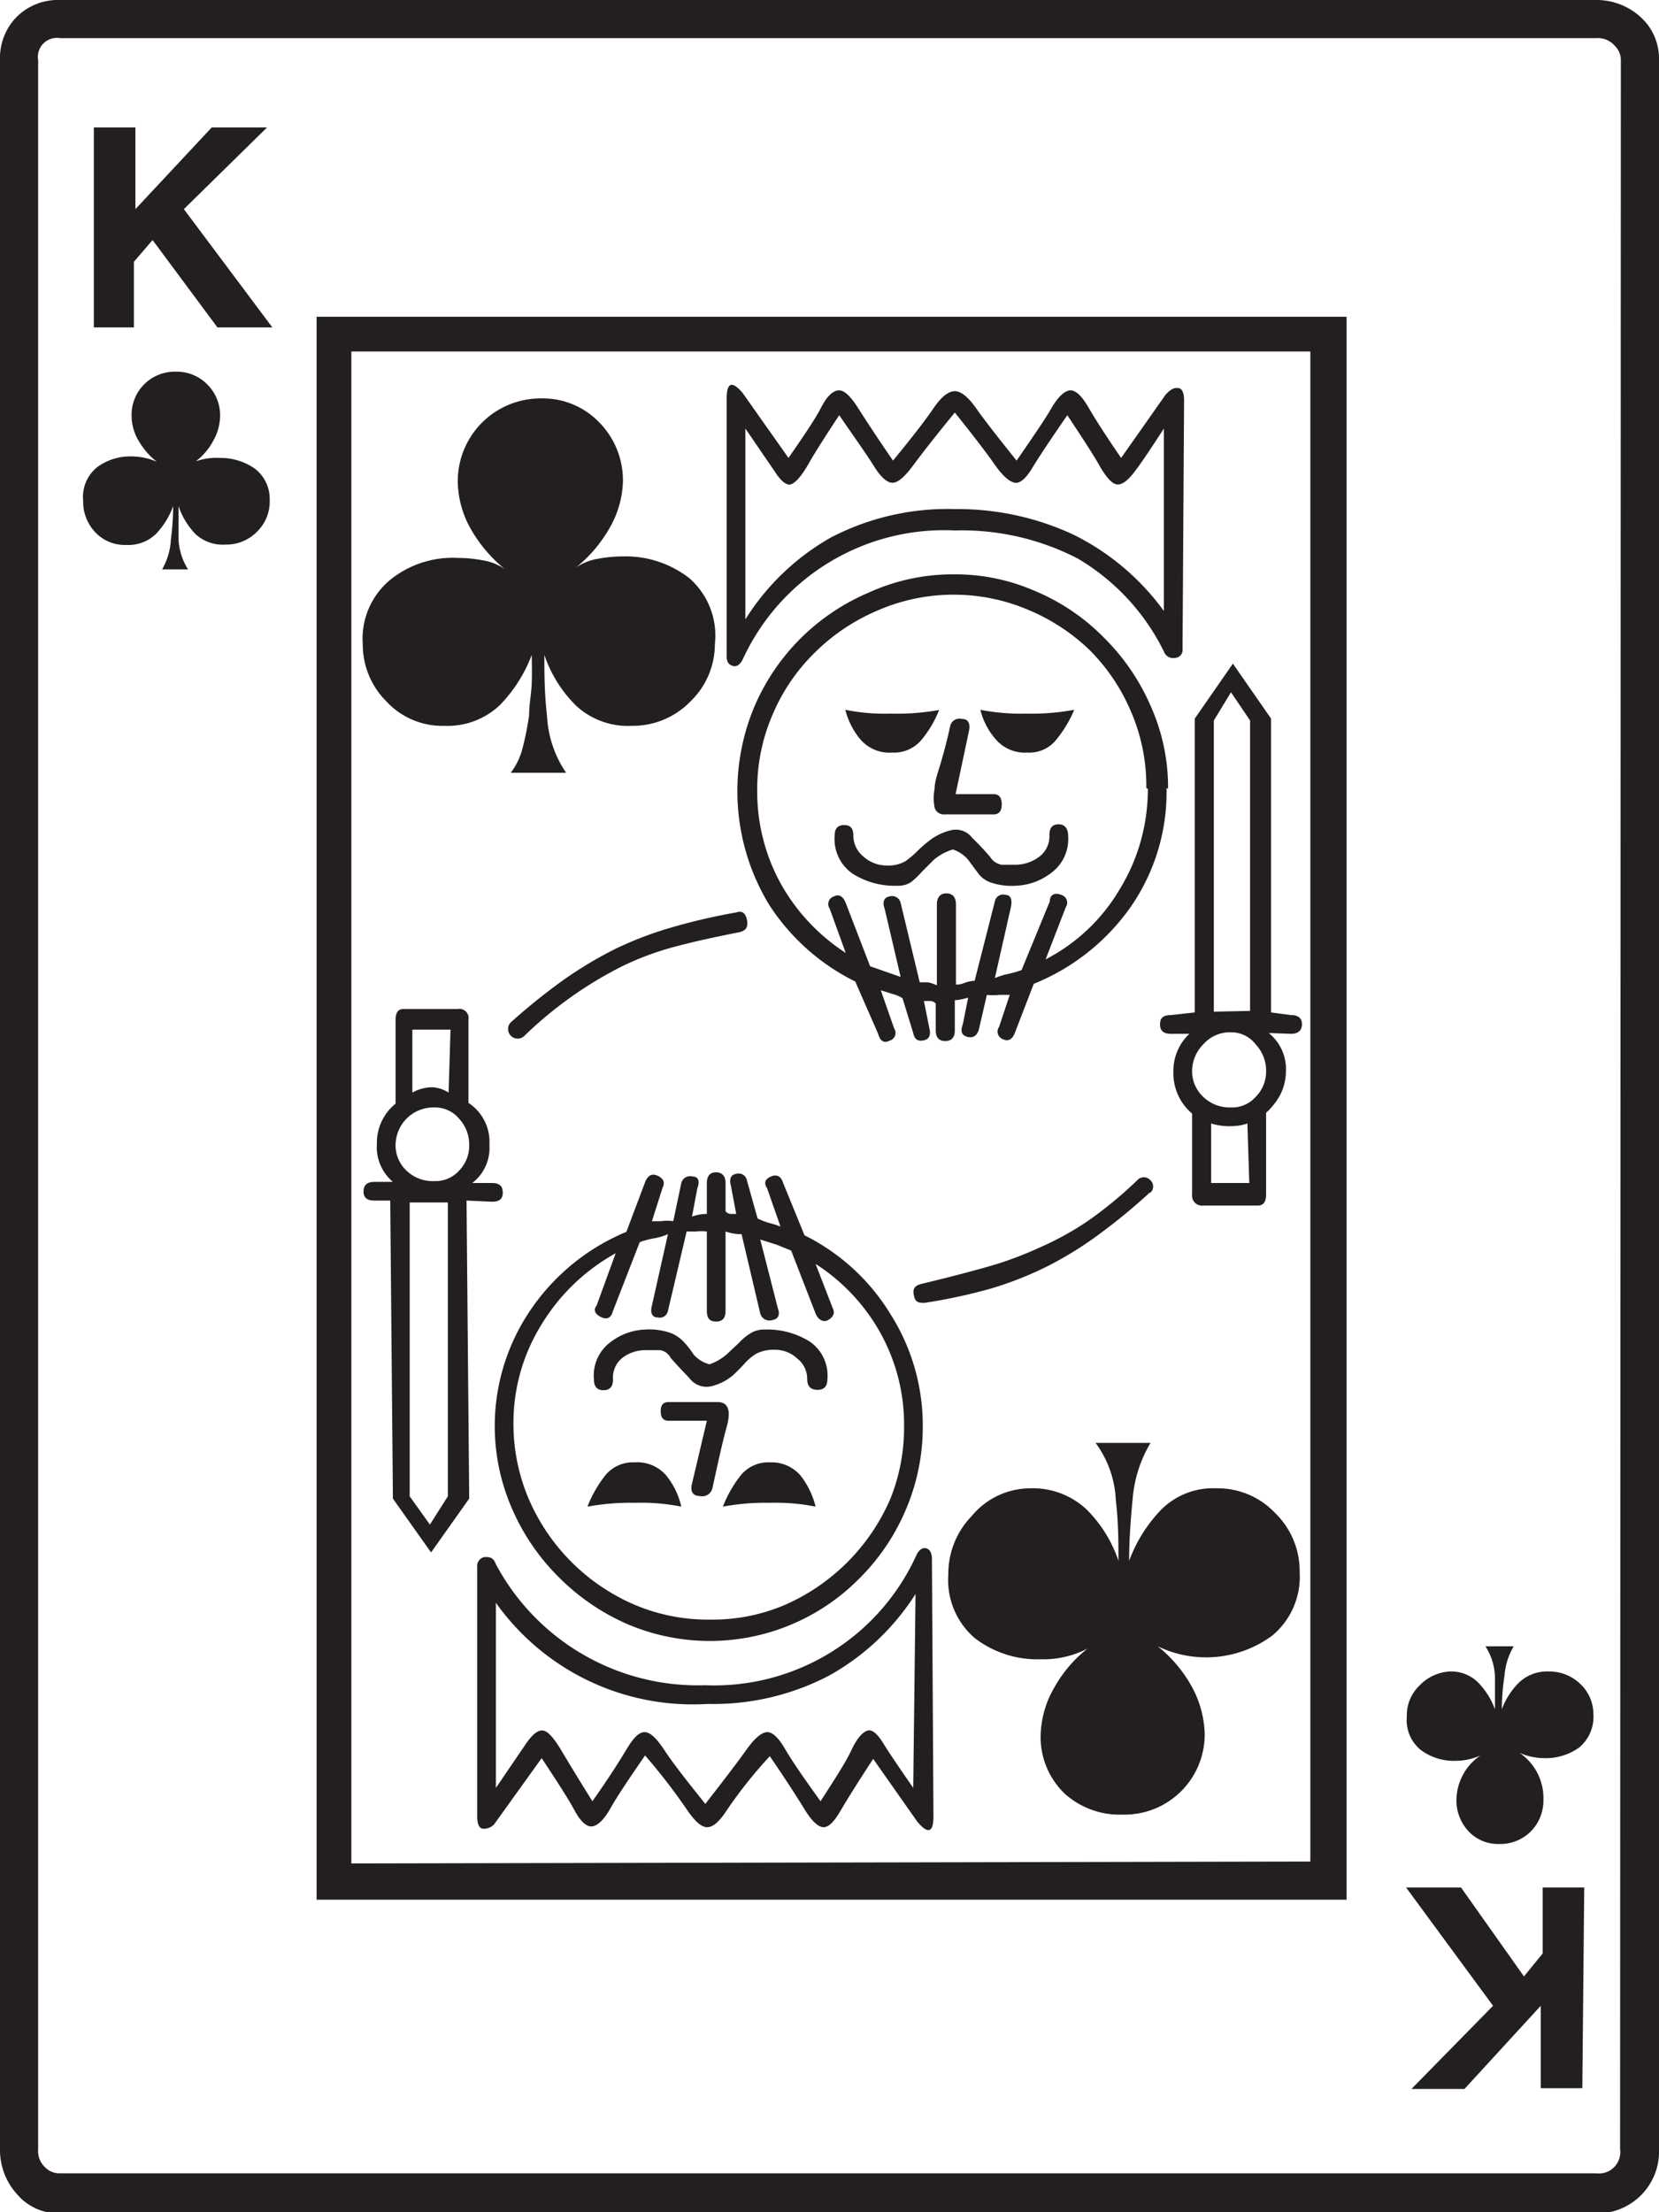 <svg xmlns="http://www.w3.org/2000/svg" viewBox="0 0 43.49 57.97">
  <g id="Layer_2" data-name="Layer 2">
    <g id="Layer_1-2" data-name="Layer 1">
      <path d="M43.49,56.32A1.62,1.62,0,0,1,41.84,58H1.58a1.43,1.43,0,0,1-1.14-.51A1.72,1.72,0,0,1,0,56.32V1.58A1.54,1.54,0,0,1,.44.44,1.54,1.54,0,0,1,1.58,0H41.84A1.71,1.71,0,0,1,43,.44a1.47,1.47,0,0,1,.49,1.14Zm-1-54.74a.52.52,0,0,0-.16-.38A.58.58,0,0,0,41.84,1H1.58A.5.5,0,0,0,1,1.58V56.32a.58.58,0,0,0,.18.47.52.52,0,0,0,.38.16H41.84a.56.56,0,0,0,.63-.63ZM7.07,13.11a1.1,1.1,0,0,1-.34.83,1.12,1.12,0,0,1-.82.33A1.05,1.05,0,0,1,5.13,14a1.93,1.93,0,0,1-.45-.74q0,.39,0,.87a1.61,1.61,0,0,0,.25.79H4.25a1.76,1.76,0,0,0,.23-.78,7.36,7.36,0,0,0,.06-.88,2.08,2.08,0,0,1-.46.74,1.05,1.05,0,0,1-.78.28,1.06,1.06,0,0,1-.8-.33,1.16,1.16,0,0,1-.32-.83,1,1,0,0,1,.37-.88,1.46,1.46,0,0,1,.9-.28,1.66,1.66,0,0,1,.66.14,1.91,1.91,0,0,1-.47-.54,1.27,1.27,0,0,1-.19-.65A1.13,1.13,0,0,1,4.61,9.74a1.12,1.12,0,0,1,.82.33,1.14,1.14,0,0,1,.34.83,1.36,1.36,0,0,1-.18.65,1.61,1.61,0,0,1-.46.54A1.61,1.61,0,0,1,5.77,12a1.56,1.56,0,0,1,.91.28A1,1,0,0,1,7.07,13.11Zm.07-4.53H5.7L4,6.29l-.49.57V8.58H2.46V3.34H3.55V5.48l2-2.14H7L4.82,5.48ZM35.3,49.78H8.3V8.3h27Zm-.95-1V9.21H9.21V48.83ZM18.74,16.88a2.08,2.08,0,0,1-.63,1.49,2.11,2.11,0,0,1-1.55.65,2,2,0,0,1-1.46-.53,3.39,3.39,0,0,1-.83-1.33c0,.46,0,1,.07,1.6a2.91,2.91,0,0,0,.5,1.49H13.39a1.83,1.83,0,0,0,.32-.69,7.43,7.43,0,0,0,.16-.82c0-.28.06-.56.07-.85s0-.52,0-.73a3.81,3.81,0,0,1-.85,1.33,2,2,0,0,1-1.44.53,2,2,0,0,1-1.53-.65,2.1,2.1,0,0,1-.61-1.49,2,2,0,0,1,.7-1.67A2.6,2.6,0,0,1,12,14.62a3.47,3.47,0,0,1,.64.06,1.43,1.43,0,0,1,.59.23,3.76,3.76,0,0,1-.86-1A2.59,2.59,0,0,1,12,12.62a2.17,2.17,0,0,1,2.18-2.18,2.05,2.05,0,0,1,1.53.63,2.16,2.16,0,0,1,.62,1.55,2.59,2.59,0,0,1-.37,1.25,3.6,3.6,0,0,1-.86,1,1.43,1.43,0,0,1,.59-.23,3.55,3.55,0,0,1,.64-.06,2.72,2.72,0,0,1,1.74.57A2,2,0,0,1,18.74,16.88ZM12.23,31.46l.07,7.81-1,1.41-1-1.41-.07-7.81H9.81c-.19,0-.28-.08-.28-.24s.09-.25.28-.25h.49a1.19,1.19,0,0,1-.42-1,1.32,1.32,0,0,1,.49-1.05V26.72c0-.19.07-.28.21-.28H12a.24.24,0,0,1,.28.28V28.9A1.22,1.22,0,0,1,12.83,30a1.16,1.16,0,0,1-.45,1h.52c.19,0,.28.08.28.25s-.09.24-.28.24ZM12.3,30a1,1,0,0,0-.26-.68.82.82,0,0,0-.65-.3,1,1,0,0,0-.74.3,1,1,0,0,0-.28.68.91.91,0,0,0,.28.67,1,1,0,0,0,.74.28.83.83,0,0,0,.65-.28A.93.93,0,0,0,12.3,30Zm-.56,9.21v-7.7h-1v7.7l.53.74Zm.07-12.23h-1v1.65a1.1,1.1,0,0,1,.53-.14.9.9,0,0,1,.42.14ZM24.47,47.6c0,.42-.14.47-.42.14l-1.16-1.65c-.4.61-.68,1.06-.85,1.35s-.31.44-.45.44-.31-.16-.5-.47-.49-.78-.91-1.39a12,12,0,0,0-1.11,1.39c-.2.31-.37.47-.53.47s-.33-.16-.54-.47A15.51,15.51,0,0,0,16.91,46c-.42.61-.73,1.07-.91,1.39s-.36.47-.5.47-.29-.14-.45-.44-.45-.74-.85-1.35L13,47.74a.36.36,0,0,1-.33.18c-.11,0-.16-.13-.16-.32V41.06a.24.24,0,0,1,.19-.26c.13,0,.23,0,.3.19a6,6,0,0,0,5.49,3.17,5.82,5.82,0,0,0,5.52-3.38c.07-.16.16-.23.26-.21s.16.12.16.28Zm-.28-10.23a5.51,5.51,0,0,1-.44,2.18,5.63,5.63,0,0,1-1.2,1.79,5.51,5.51,0,0,1-6.1,1.22,5.8,5.8,0,0,1-1.79-1.22,5.72,5.72,0,0,1-1.23-1.79,5.4,5.4,0,0,1,.51-5.27,5.65,5.65,0,0,1,2.48-2l.49-1.3c.07-.18.18-.24.33-.17s.2.17.13.31l-.28.88.24,0a1.08,1.08,0,0,1,.32,0l.21-1a.24.24,0,0,1,.3-.17c.15,0,.19.13.12.31l-.14.74a1.15,1.15,0,0,1,.39-.07V31c0-.18.08-.28.24-.28s.25.1.25.28v.74a.19.19,0,0,0,.14.07h.14l-.14-.74c-.05-.18,0-.29.14-.31a.22.22,0,0,1,.28.17l.28,1a2,2,0,0,0,.28.11,2.85,2.85,0,0,1,.32.1l-.35-1c-.09-.14-.06-.24.1-.31s.27,0,.32.17l.56,1.37a5.51,5.51,0,0,1,2.25,2.06A5.44,5.44,0,0,1,24.19,37.37ZM24,41.77a6.34,6.34,0,0,1-2.27,2.14,6.55,6.55,0,0,1-3.18.74A6.33,6.33,0,0,1,13,42v4.85l.79-1.16c.18-.26.33-.37.46-.34s.28.21.46.51.45.75.82,1.34c.43-.61.72-1.07.9-1.37s.33-.45.48-.44.31.17.52.49.57.78,1.06,1.39c.49-.63.85-1.1,1.07-1.41s.4-.46.54-.47.3.13.48.44.49.76.93,1.37c.38-.59.65-1,.81-1.34s.3-.47.42-.51.26.08.42.34.42.64.78,1.16ZM19.37,24.43c-.61.12-1.16.24-1.65.37a7.65,7.65,0,0,0-1.39.51,10.39,10.39,0,0,0-2.58,1.83.25.25,0,1,1-.36-.35,16,16,0,0,1,1.38-1.11,10.49,10.49,0,0,1,1.35-.81,9.4,9.4,0,0,1,1.46-.56,15.7,15.7,0,0,1,1.72-.4c.14-.05.24,0,.28.19S19.56,24.39,19.37,24.43ZM23.7,37.37a4.94,4.94,0,0,0-.62-2.44,5.08,5.08,0,0,0-1.7-1.81l.45,1.16c.07.14,0,.24-.12.31s-.26,0-.33-.17l-.64-1.65-.37-.15-.44-.14.46,1.8c.07.18,0,.29-.14.31a.25.25,0,0,1-.32-.17l-.49-2.08a1.23,1.23,0,0,1-.42-.07v2.08c0,.19-.08.28-.25.28s-.24-.09-.24-.28V32.27a1.26,1.26,0,0,0-.28,0l-.25,0-.49,2.08a.22.22,0,0,1-.28.17c-.14,0-.19-.13-.14-.31l.42-1.87a1.58,1.58,0,0,1-.37.11,2.24,2.24,0,0,0-.37.1l-.7,1.8c-.05.19-.16.24-.32.16s-.2-.19-.11-.3l.5-1.37a5.24,5.24,0,0,0-1.94,1.86,4.88,4.88,0,0,0-.74,2.6,5,5,0,0,0,.41,2,5.29,5.29,0,0,0,2.74,2.74,4.91,4.91,0,0,0,2,.4,4.82,4.82,0,0,0,2-.4,5.35,5.35,0,0,0,2.72-2.74A5,5,0,0,0,23.7,37.37Zm-5.84,2.11a5.29,5.29,0,0,0-1.2-.1,6.29,6.29,0,0,0-1.26.1,3.21,3.21,0,0,1,.46-.81.93.93,0,0,1,.77-.35,1,1,0,0,1,.84.35A2,2,0,0,1,17.86,39.48Zm3.83-3.34c0,.19-.09.28-.26.28s-.27-.09-.27-.28a.67.67,0,0,0-.26-.54.84.84,0,0,0-.58-.23,1,1,0,0,0-.49.1,1.35,1.35,0,0,0-.32.27c-.09.1-.2.21-.31.31a1.38,1.38,0,0,1-.53.27.56.56,0,0,1-.6-.21c-.21-.22-.37-.39-.49-.53a.38.38,0,0,0-.27-.2h-.4a1,1,0,0,0-.58.19.66.66,0,0,0-.26.58c0,.19-.09.28-.25.28s-.25-.09-.25-.28a1.09,1.09,0,0,1,.46-1,1.57,1.57,0,0,1,.88-.31,1.69,1.69,0,0,1,.7.1,1,1,0,0,1,.34.25,2.37,2.37,0,0,1,.23.3.82.82,0,0,0,.42.26,1.37,1.37,0,0,0,.45-.26l.32-.3a1.42,1.42,0,0,1,.3-.25.66.66,0,0,1,.37-.1,2.1,2.1,0,0,1,1.18.31A1.08,1.08,0,0,1,21.69,36.14Zm-2.88.6c.28,0,.36.22.24.65s-.24,1-.38,1.63a.28.28,0,0,1-.34.18c-.17,0-.24-.13-.19-.32l.39-1.65h-1c-.14,0-.21-.08-.21-.25s.07-.24.21-.24Zm2.57,2.74a5.27,5.27,0,0,0-1.18-.1,6.18,6.18,0,0,0-1.25.1,3.21,3.21,0,0,1,.46-.81.93.93,0,0,1,.77-.35,1,1,0,0,1,.81.35A2.18,2.18,0,0,1,21.38,39.48ZM31,17a.21.21,0,0,1-.19.24.26.26,0,0,1-.3-.17,5.81,5.81,0,0,0-2.25-2.43,6.62,6.62,0,0,0-3.23-.74,5.81,5.81,0,0,0-5.56,3.38c-.07.14-.16.2-.26.17s-.16-.1-.16-.24V10.44c0-.42.14-.47.42-.14L20.67,12c.4-.58.69-1,.86-1.33s.34-.45.48-.44.3.17.49.47.49.76.91,1.37c.5-.61.85-1.06,1.06-1.37s.4-.45.56-.45.35.15.56.45.57.76,1.06,1.37c.42-.61.73-1.06.91-1.37s.35-.46.49-.47.3.13.48.44.46.75.86,1.33l1.16-1.65q.18-.21.33-.18c.11,0,.16.13.16.32Zm-.42,3.65a5.27,5.27,0,0,1-.95,3.13,5.71,5.71,0,0,1-2.53,2l-.49,1.27c-.07.19-.18.25-.32.18a.21.21,0,0,1-.1-.32l.28-.84-.27,0a1.66,1.66,0,0,1-.33,0l-.21.91c-.05.16-.15.23-.3.19s-.19-.14-.12-.33l.14-.7a1.43,1.43,0,0,1-.35.07V27c0,.19-.09.28-.25.28s-.25-.09-.25-.28v-.7a.19.19,0,0,0-.15-.07h-.16l.14.7c.05.19,0,.3-.14.33s-.24,0-.28-.19l-.28-.91a.8.8,0,0,0-.25-.11l-.32-.1.35,1a.21.21,0,0,1-.12.32q-.22.11-.3-.18l-.6-1.37a5.69,5.69,0,0,1-2.25-2,5.73,5.73,0,0,1-.4-5.19,5.66,5.66,0,0,1,3-3A5.31,5.31,0,0,1,25,15.05a5.22,5.22,0,0,1,2.14.44,5.5,5.5,0,0,1,1.79,1.21,5.72,5.72,0,0,1,1.23,1.79A5.2,5.2,0,0,1,30.62,20.67Zm-.07-9.42c-.35.54-.61.93-.79,1.16s-.33.33-.46.3-.28-.21-.45-.51-.46-.74-.83-1.3q-.63.91-.9,1.35c-.17.29-.33.44-.47.42s-.32-.17-.53-.47-.56-.76-1.05-1.37c-.5.61-.85,1.06-1.08,1.37s-.4.46-.54.47-.31-.13-.49-.42-.5-.74-.92-1.35c-.37.56-.65,1-.82,1.3s-.33.47-.44.51-.26-.07-.42-.32l-.78-1.14v5a6.32,6.32,0,0,1,2.25-2.15,6.63,6.63,0,0,1,3.24-.74,7.2,7.2,0,0,1,3.11.67,6.48,6.48,0,0,1,2.37,2Zm-.46,9.42a4.9,4.9,0,0,0-.4-2,5.08,5.08,0,0,0-1.09-1.62A5.19,5.19,0,0,0,27,16a5,5,0,0,0-4,0,5.24,5.24,0,0,0-1.63,1.09,5,5,0,0,0-1.11,1.62,4.91,4.91,0,0,0-.41,2,5,5,0,0,0,.62,2.45,5.16,5.16,0,0,0,1.7,1.81l-.42-1.16a.21.21,0,0,1,.11-.32c.14-.07.24,0,.31.17l.64,1.66.8.28-.42-1.79c-.07-.19,0-.3.13-.32a.23.23,0,0,1,.29.17l.5,2.08.21,0a1,1,0,0,1,.24.08V23.7c0-.19.09-.29.25-.29s.25.1.25.29v2.1a.57.57,0,0,0,.24-.05.92.92,0,0,1,.25-.05l.53-2.08a.22.22,0,0,1,.28-.17c.14,0,.18.13.14.32l-.42,1.86a2,2,0,0,1,.35-.11,2.68,2.68,0,0,0,.35-.1l.74-1.8c0-.18.14-.24.3-.17a.21.21,0,0,1,.12.32l-.53,1.37a4.82,4.82,0,0,0,1.95-1.85A5,5,0,0,0,30.09,20.67ZM28,21.9a1.1,1.1,0,0,1-.48,1,1.6,1.6,0,0,1-.89.31,1.69,1.69,0,0,1-.7-.1.72.72,0,0,1-.32-.27l-.23-.31a.88.88,0,0,0-.4-.27,1.39,1.39,0,0,0-.5.27l-.31.31a2.3,2.3,0,0,1-.28.27.59.59,0,0,1-.36.1,2.06,2.06,0,0,1-1.17-.31,1.1,1.1,0,0,1-.48-1c0-.19.08-.28.25-.28s.24.09.24.28a.71.71,0,0,0,.27.55.91.91,0,0,0,.61.23.9.9,0,0,0,.48-.11,2.21,2.21,0,0,0,.3-.25,3.4,3.4,0,0,1,.33-.29,1.48,1.48,0,0,1,.55-.27.54.54,0,0,1,.58.2,6.47,6.47,0,0,1,.47.5.44.44,0,0,0,.3.2l.37,0a1.05,1.05,0,0,0,.6-.2.67.67,0,0,0,.28-.58c0-.19.08-.28.24-.28S28,21.71,28,21.9Zm-3.38-3.3a2.83,2.83,0,0,1-.45.77.93.93,0,0,1-.78.35,1,1,0,0,1-.84-.35,1.94,1.94,0,0,1-.39-.77,5.29,5.29,0,0,0,1.2.1A6.22,6.22,0,0,0,24.64,18.6Zm5.52,12.65a15.44,15.44,0,0,1-1.35,1.11,9.41,9.41,0,0,1-1.35.83,9.1,9.1,0,0,1-1.48.58,14.32,14.32,0,0,1-1.72.37c-.14,0-.24,0-.28-.18s0-.27.21-.32c.58-.14,1.13-.28,1.63-.42a9.35,9.35,0,0,0,1.41-.51A8,8,0,0,0,28.51,32a10.78,10.78,0,0,0,1.3-1.07.23.23,0,0,1,.35,0A.22.22,0,0,1,30.16,31.25Zm-5.37-9.91a.25.25,0,0,1-.27-.18,1.31,1.31,0,0,1,0-.49c0-.21.1-.46.18-.74s.16-.58.23-.91a.25.25,0,0,1,.31-.18c.17,0,.22.13.18.32l-.35,1.65h1q.21,0,.21.27c0,.17-.07.26-.21.26ZM34.07,41.2a2,2,0,0,1-.72,1.66,2.92,2.92,0,0,1-3,.28,3.54,3.54,0,0,1,.86,1,2.72,2.72,0,0,1,.37,1.27,2.1,2.1,0,0,1-2.15,2.14A2.15,2.15,0,0,1,27.91,47a2.05,2.05,0,0,1-.63-1.53,2.61,2.61,0,0,1,.37-1.27,3.39,3.39,0,0,1,.86-1,2.54,2.54,0,0,1-1.23.28,2.69,2.69,0,0,1-1.72-.55,2,2,0,0,1-.7-1.67,2.17,2.17,0,0,1,.61-1.53A2,2,0,0,1,27,39a2.06,2.06,0,0,1,1.48.55,3.44,3.44,0,0,1,.84,1.35c0-.47,0-1-.07-1.6a2.72,2.72,0,0,0-.53-1.49h1.44a3.4,3.4,0,0,0-.47,1.49c-.06.6-.09,1.13-.09,1.6a3.84,3.84,0,0,1,.85-1.35A1.92,1.92,0,0,1,31.89,39a2.07,2.07,0,0,1,1.54.65A2.12,2.12,0,0,1,34.07,41.2ZM28.16,18.6a3.14,3.14,0,0,1-.46.77.9.9,0,0,1-.77.35,1,1,0,0,1-.83-.35,1.84,1.84,0,0,1-.4-.77,5.63,5.63,0,0,0,1.21.1A6.18,6.18,0,0,0,28.16,18.6Zm5.1,8.47a1.21,1.21,0,0,1,.45,1,1.38,1.38,0,0,1-.15.62,1.79,1.79,0,0,1-.37.47v2.14c0,.19-.07.29-.21.29H31.54a.26.26,0,0,1-.29-.29V29.18a1.38,1.38,0,0,1-.49-1.09,1.33,1.33,0,0,1,.42-1h-.49c-.19,0-.28-.08-.28-.25s.09-.24.28-.24l.63-.07v-7.7l1-1.44,1,1.44v7.7l.53.07c.18,0,.28.08.28.24s-.1.25-.28.25Zm-.07,1a1,1,0,0,0-.27-.7.81.81,0,0,0-.65-.32.93.93,0,0,0-.73.32,1,1,0,0,0-.29.7.92.92,0,0,0,.29.67,1,1,0,0,0,.73.28.83.83,0,0,0,.65-.28A.94.94,0,0,0,33.19,28.09Zm-.49,1.37a1.33,1.33,0,0,1-.43.07,1.56,1.56,0,0,1-.52-.07V31h1Zm.07-2.95V18.88l-.5-.74-.45.74v7.63Zm8.71,28.23H40.39V52.56l-2,2.18H37l2.14-2.18-2.28-3.1h1.44l1.65,2.33.49-.6V49.46h1.09Zm.29-9.81a1.05,1.05,0,0,1-.37.88,1.5,1.5,0,0,1-.94.28,1.6,1.6,0,0,1-.63-.14,1.43,1.43,0,0,1,.63,1.23,1.15,1.15,0,0,1-.33.83,1.13,1.13,0,0,1-.83.33,1.06,1.06,0,0,1-.8-.33,1.18,1.18,0,0,1-.32-.83A1.43,1.43,0,0,1,38.81,46a1.6,1.6,0,0,1-.63.14,1.45,1.45,0,0,1-.93-.28,1,1,0,0,1-.37-.88,1.07,1.07,0,0,1,.33-.81A1.18,1.18,0,0,1,38,43.8a1,1,0,0,1,.75.29,2,2,0,0,1,.44.7c0-.26,0-.55,0-.86a1.57,1.57,0,0,0-.25-.79h.74a1.79,1.79,0,0,0-.24.77,5.85,5.85,0,0,0-.07.88,1.92,1.92,0,0,1,.45-.7,1.06,1.06,0,0,1,.78-.29,1.16,1.16,0,0,1,.82.32A1.08,1.08,0,0,1,41.77,44.93Z" style="fill: #231f20"/>
    </g>
  </g>
</svg>
